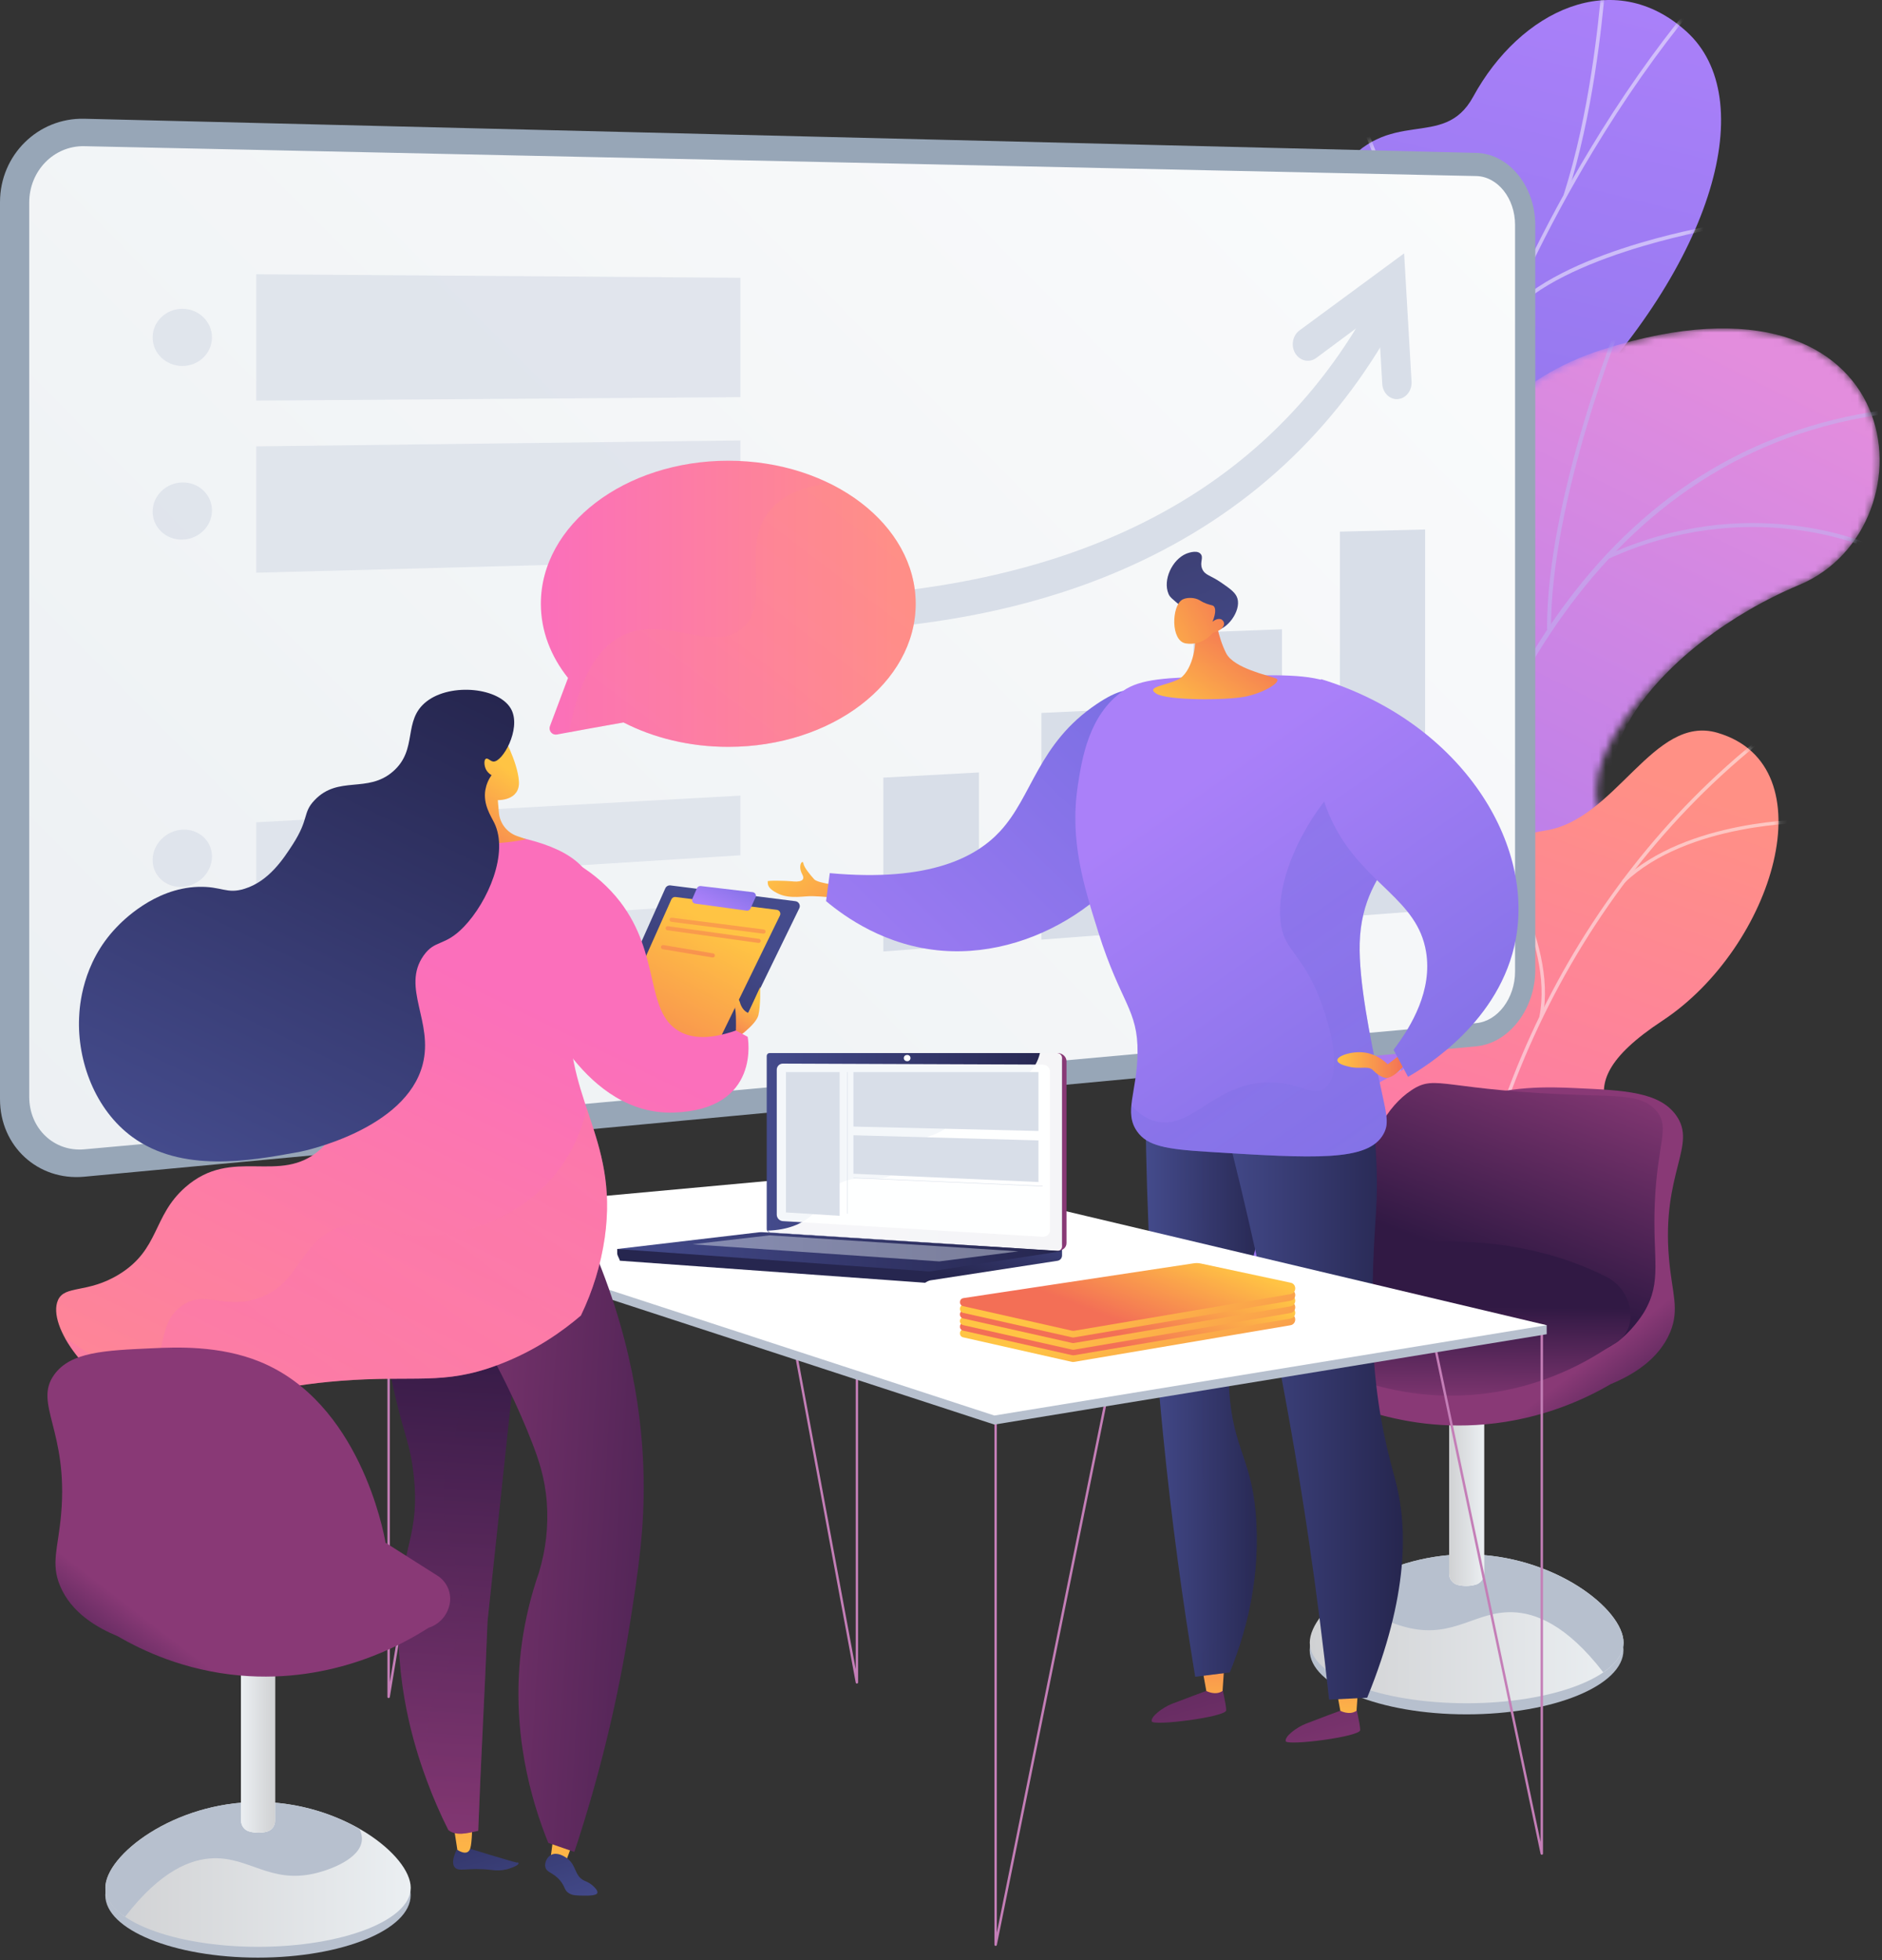 <svg width="269" height="280" viewBox="0 0 269 280" fill="none" xmlns="http://www.w3.org/2000/svg">
<rect x="0" y="0" width="269" height="280" fill="#333333" stroke="none"/>
<path d="M208.354 153.32C213.082 160.009 211.214 167.919 209.032 173.416C208.295 173.564 207.911 173.849 207.194 174.165C200.774 177.051 197.471 176.805 190.728 178.568C189.273 178.942 184.702 178.657 182.844 178.41L179.384 177.888C179.384 177.888 170.32 161.171 178.489 154.571C186.658 147.971 179.914 130.918 177.368 121.402C170.458 95.583 199.152 92.726 192.93 58.839C191.269 49.835 185.105 33.196 191.357 24.616C198.484 14.834 206.27 21.69 210.565 13.819C217.27 1.525 230.649 -4.927 241.069 4.52C251.489 13.967 245.286 37.314 223.463 59.321C209.592 76.886 210.143 81.279 213.397 91.603C215.677 98.834 226.284 116.812 217.683 126.377C209.081 135.943 202.947 145.675 208.354 153.32Z" fill="url(#paint0_linear_2311_739)"/>
<mask id="mask0_2311_739" style="mask-type:luminance" maskUnits="userSpaceOnUse" x="175" y="0" width="71" height="181">
<path d="M205.778 180.213L180.052 178.43C180.052 178.43 170.32 161.171 178.489 154.571C186.658 147.971 179.915 130.918 177.368 121.402C170.458 95.583 199.152 92.726 192.93 58.839C191.269 49.835 185.105 33.196 191.357 24.616C198.484 14.834 206.27 21.69 210.565 13.819C217.27 1.525 230.649 -4.927 241.069 4.52C251.489 13.967 245.286 37.314 223.463 59.321C209.592 76.886 210.143 81.279 213.397 91.603C215.677 98.834 226.284 116.812 217.683 126.377C209.081 135.943 202.947 145.675 208.354 153.32C216.582 164.954 205.778 180.213 205.778 180.213Z" fill="white"/>
</mask>
<g mask="url(#mask0_2311_739)">
<g style="mix-blend-mode:soft-light" opacity="0.5">
<path d="M194.336 178.184L193.825 178.213C193.648 175.159 193.5 172.086 193.402 169.071C192.635 146.719 193.982 125.106 197.393 104.833C200.293 87.653 204.707 71.191 210.526 55.903C215.215 43.608 220.819 32.004 227.208 21.414C231.691 13.967 236.508 7.091 241.531 0.983C242.406 -0.081 243.36 -1.125 244.284 -2.13C245.512 -3.47 246.78 -4.859 247.872 -6.307L248.275 -6.001C247.174 -4.524 245.896 -3.135 244.657 -1.785C243.733 -0.78 242.789 0.254 241.924 1.308C236.921 7.396 232.114 14.252 227.641 21.68C221.271 32.24 215.677 43.815 211.008 56.09C205.198 71.339 200.784 87.771 197.894 104.921C194.483 125.155 193.146 146.739 193.913 169.052C194.011 172.066 194.159 175.14 194.336 178.184Z" fill="#FCFDFE"/>
<path d="M204.697 74.973L204.195 74.845C209.749 53.567 195.014 18.892 194.866 18.547L195.338 18.34C195.486 18.695 210.29 53.528 204.697 74.973Z" fill="#FCFDFE"/>
<path d="M194.375 135.863L193.864 135.794C195.948 120.889 220.17 105.187 220.415 105.029L220.691 105.463C220.445 105.62 196.429 121.195 194.375 135.863Z" fill="#FCFDFE"/>
<path d="M193.923 144.424L193.412 144.443C193.028 134.622 187.287 121.441 177.221 107.315C176.72 106.605 176.72 106.605 176.71 106.507L177.221 106.487H176.966L177.201 106.379C177.221 106.428 177.418 106.704 177.634 107.009C187.759 121.224 193.539 134.504 193.923 144.424Z" fill="#FCFDFE"/>
<path d="M194.09 172.617L193.588 172.489C196.282 162.007 210.86 155.368 211.008 155.299L211.214 155.762C211.067 155.831 196.714 162.372 194.09 172.617Z" fill="#FCFDFE"/>
<path d="M193.588 178.361C190.148 170.342 184.299 163.062 175.707 156.087L176.022 155.684C184.682 162.717 190.58 170.066 194.05 178.154L193.588 178.361Z" fill="#FCFDFE"/>
<path d="M223.984 27.976L223.502 27.818C227.237 16.164 228.476 3.043 228.879 -1.262C228.977 -2.306 229.017 -2.681 229.056 -2.799L229.548 -2.661C229.518 -2.572 229.469 -1.971 229.39 -1.213C228.987 3.112 227.749 16.263 223.984 27.976Z" fill="#FCFDFE"/>
<path d="M215.097 46.032L214.684 45.736C221.251 36.319 243.831 32.398 244.785 32.23L244.873 32.743C244.637 32.782 221.546 36.791 215.097 46.032Z" fill="#FCFDFE"/>
</g>
</g>
<mask id="mask1_2311_739" style="mask-type:luminance" maskUnits="userSpaceOnUse" x="178" y="46" width="91" height="157">
<path d="M185.881 198.831L212.413 202.023C212.413 202.023 219.059 189.148 213.721 178.853C202.829 157.861 222.165 149.891 229.754 145.35C241.206 138.503 248.274 127.529 233.529 120.604C218.783 113.679 237.117 91.947 257.21 83.535C276.881 75.289 273.44 35.925 229.213 49.883C202.799 58.218 203.507 84.953 200.617 98.538C197.727 112.122 176.965 110.783 181.969 128.406C186.245 143.458 196.419 155.28 186.471 164.077C176.523 172.874 174.262 183.808 185.881 198.831Z" fill="white"/>
</mask>
<g mask="url(#mask1_2311_739)">
<path d="M185.881 198.831L212.413 202.023C212.413 202.023 219.059 189.148 213.721 178.853C202.829 157.861 222.165 149.891 229.754 145.35C241.206 138.503 247.095 128.583 235.348 120.289C222.067 110.891 237.117 91.947 257.21 83.535C276.881 75.289 273.44 35.925 229.213 49.883C202.799 58.218 203.507 84.953 200.617 98.538C197.727 112.122 176.965 110.783 181.969 128.406C186.245 143.458 196.419 155.28 186.471 164.077C176.523 172.874 174.262 183.808 185.881 198.831Z" fill="url(#paint1_linear_2311_739)"/>
<g style="mix-blend-mode:soft-light" opacity="0.5">
<path d="M197.068 202.654L197.629 202.615C197.609 202.27 195.613 167.693 204.077 132.82C211.883 100.696 230.403 61.745 274.394 58.612L274.354 58.06C254.772 59.45 238.523 67.931 226.058 83.279C216.09 95.534 208.511 112.162 203.527 132.702C195.043 167.653 197.049 202.309 197.068 202.654Z" fill="#BEB8F2"/>
<path d="M221.123 89.909H221.683C221.624 71.32 231.858 46.151 231.966 45.894L231.445 45.688C231.337 45.944 221.064 71.212 221.123 89.909Z" fill="#BEB8F2"/>
<path d="M229.715 79.91C249.995 70.551 266.923 78.245 267.09 78.324L267.336 77.811C267.159 77.733 250.005 69.93 229.479 79.407L229.715 79.91Z" fill="#BEB8F2"/>
<path d="M199.801 155.92C209.267 130.524 245.964 128.425 246.328 128.435L246.377 127.884C246.023 127.834 208.815 130.11 199.27 155.723L199.801 155.92Z" fill="#BEB8F2"/>
<path d="M200.98 144.819L201.551 144.77C200.076 127.56 183.099 113.808 182.932 113.67L182.578 114.103C182.745 114.241 199.535 127.855 200.98 144.819Z" fill="#BEB8F2"/>
<path d="M197.432 197.167C199.486 187.089 215.146 180.794 215.303 180.735L215.097 180.213C214.438 180.469 198.995 186.685 196.881 197.058L197.432 197.167Z" fill="#BEB8F2"/>
<path d="M196.852 188.991L197.412 188.961C197.019 180.844 185.96 170.52 182.323 167.132C181.812 166.649 181.369 166.235 181.3 166.146L180.838 166.462C180.927 166.59 181.222 166.866 181.939 167.535C185.527 170.885 196.469 181.09 196.852 188.991Z" fill="#BEB8F2"/>
</g>
</g>
<path d="M217.683 192.674L217.457 192.832C212.876 196.073 207.302 198.801 200.48 200.525L196.41 201.244C194.611 198.289 193.421 195.147 197.245 193.029C203.193 189.748 200.922 178.508 198.317 174.913C195.102 170.48 187.818 159.988 196.931 154.757C204.51 150.413 210.3 149.152 208.59 138.523C206.879 127.894 211.195 120.082 220.838 118.643C230.993 117.126 236.311 101.985 245.483 104.675C261.447 109.344 253.524 135.321 237.599 145.813C221.674 156.304 232.998 160.402 235.328 168.903C238.503 180.508 222.126 181.444 218.941 186.96C217.86 188.832 217.565 190.802 217.683 192.674Z" fill="url(#paint2_linear_2311_739)"/>
<mask id="mask2_2311_739" style="mask-type:luminance" maskUnits="userSpaceOnUse" x="192" y="104" width="63" height="100">
<path d="M219.55 199.038L197.707 203.609C195.781 200.772 192.969 195.403 197.245 193.029C203.193 189.748 200.922 178.508 198.317 174.913C195.102 170.48 187.818 159.988 196.931 154.757C204.51 150.413 210.3 149.152 208.59 138.523C206.879 127.894 211.195 120.082 220.838 118.643C230.993 117.126 236.311 101.985 245.483 104.675C261.447 109.344 253.524 135.321 237.599 145.813C221.674 156.304 232.998 160.402 235.328 168.903C238.503 180.508 222.126 181.444 218.941 186.96C216.444 191.295 218.125 196.151 219.55 199.038Z" fill="white"/>
</mask>
<g mask="url(#mask2_2311_739)">
<g style="mix-blend-mode:soft-light" opacity="0.5">
<path d="M208.551 197.747H208.059C207.666 162.313 224.417 126.869 251.794 105.227L252.099 105.611C224.839 127.165 208.147 162.471 208.551 197.747Z" fill="#FCFDFE"/>
<path d="M209.976 178.411L209.504 178.519C206.604 164.895 192.714 156.768 192.576 156.689L192.812 156.266C192.96 156.354 207.037 164.58 209.976 178.411Z" fill="#FCFDFE"/>
<path d="M208.649 191.225L208.187 191.088C212.138 177.542 236.803 170.469 237.058 170.4L237.186 170.873C236.94 170.942 212.532 177.936 208.649 191.225Z" fill="#FCFDFE"/>
<path d="M220.494 145.321L220.023 145.232C222.234 134.249 212.404 120.191 212.296 120.053L212.699 119.768C212.797 119.915 222.746 134.14 220.494 145.321Z" fill="#FCFDFE"/>
<path d="M232.182 126.111L231.848 125.756C241.069 116.959 258.272 117.048 258.439 117.058V117.54C258.262 117.54 241.256 117.442 232.182 126.111Z" fill="#FCFDFE"/>
</g>
</g>
<path d="M12.042 168.087C5.436 168.708 0 163.743 0 157.015V28.872C0 22.144 5.436 16.805 12.042 16.962L211.008 21.839C215.677 21.957 219.442 26.587 219.442 32.172V138.544C219.442 144.129 215.677 149.025 211.008 149.459L12.042 168.087Z" fill="#97A6B7"/>
<path d="M211.008 25.148L12.042 20.883C7.717 20.794 4.178 24.399 4.178 28.931V156.669C4.178 161.201 7.717 164.56 12.042 164.176L211.008 146.148C214.075 145.872 216.552 142.572 216.552 138.789V32.123C216.552 28.34 214.075 25.217 211.008 25.148Z" fill="url(#paint3_linear_2311_739)"/>
<path d="M139.925 134.889L126.261 135.913V111.079L139.925 110.34V134.889Z" fill="#D8DEE8"/>
<path d="M161.994 133.225L148.851 134.22V101.839L161.994 101.229V133.225Z" fill="#D8DEE8"/>
<path d="M183.237 131.628L170.585 132.583V90.362L183.237 89.889V131.628Z" fill="#D8DEE8"/>
<path d="M203.694 130.091L191.515 131.007V75.94L203.694 75.635V130.091Z" fill="#D8DEE8"/>
<path d="M126.261 89.909C125.945 89.92 125.631 89.866 125.337 89.751C124.118 89.249 123.538 87.8 124.059 86.51C124.649 85.042 126.064 84.806 126.831 84.688C127.401 84.589 128.187 84.491 129.17 84.372C161.031 80.521 183.1 66.66 195.84 43.431C196.449 42.328 197.747 41.983 198.74 42.663C199.733 43.343 200.037 44.781 199.438 45.884C190.875 61.567 178.234 73.339 161.581 80.856C147.907 87.032 135.128 88.628 129.583 89.327C128.659 89.436 127.706 89.564 127.263 89.643C126.953 89.805 126.611 89.896 126.261 89.909ZM128.463 88.303C128.463 88.313 128.463 88.313 128.453 88.313C128.443 88.313 128.463 88.313 128.463 88.303Z" fill="#D8DEE8"/>
<path d="M199.664 57.017C198.572 57.026 197.648 56.081 197.57 54.839L196.97 44.575L188.133 51.135C187.14 51.864 185.813 51.569 185.144 50.485C184.476 49.402 184.751 47.924 185.744 47.195L200.696 36.191L201.757 54.505C201.836 55.795 200.961 56.918 199.801 57.007L199.664 57.017Z" fill="#D8DEE8"/>
<path opacity="0.68" d="M30.297 48.2C30.297 50.446 28.41 52.278 26.07 52.278C23.73 52.278 21.814 50.455 21.814 48.2C21.814 45.944 23.721 44.111 26.07 44.111C28.419 44.111 30.297 45.953 30.297 48.2Z" fill="#D8DEE8"/>
<path opacity="0.68" d="M105.833 56.73L36.628 57.223V39.176L105.833 39.678V56.73Z" fill="#D8DEE8"/>
<path opacity="0.68" d="M30.297 72.916C30.297 75.162 28.41 77.024 26.07 77.083C23.73 77.142 21.814 75.34 21.814 73.084C21.814 70.828 23.721 68.956 26.07 68.917C28.419 68.877 30.297 70.67 30.297 72.916Z" fill="#D8DEE8"/>
<path opacity="0.68" d="M105.833 79.968L36.628 81.81V63.763L105.833 62.916V79.968Z" fill="#D8DEE8"/>
<path opacity="0.68" d="M30.297 122.349C30.297 124.595 28.41 126.535 26.07 126.683C23.73 126.831 21.814 125.107 21.814 122.851C21.814 120.595 23.721 118.645 26.07 118.516C28.419 118.388 30.297 120.103 30.297 122.349Z" fill="#D8DEE8"/>
<path opacity="0.68" d="M105.833 122.172L36.628 126.486V117.463L105.833 113.65V122.172Z" fill="#D8DEE8"/>
<path opacity="0.68" d="M30.297 138.602C30.297 140.848 28.41 142.808 26.07 142.985C23.73 143.163 21.814 141.468 21.814 139.203C21.814 136.937 23.721 134.976 26.07 134.819C28.419 134.661 30.297 136.346 30.297 138.602Z" fill="#D8DEE8"/>
<path opacity="0.68" d="M105.833 137.449L36.628 142.65V133.627L105.833 128.928V137.449Z" fill="#D8DEE8"/>
<path d="M209.622 244.886C222.006 244.886 232.045 240.779 232.045 235.714C232.045 230.649 222.006 226.543 209.622 226.543C197.238 226.543 187.199 230.649 187.199 235.714C187.199 240.779 197.238 244.886 209.622 244.886Z" fill="#B7C0CE"/>
<path d="M232.055 234.641C232.055 239.418 222.018 243.3 209.632 243.3C197.246 243.3 187.209 239.418 187.209 234.641C187.209 229.863 197.246 222.031 209.632 222.031C222.018 222.031 232.055 229.853 232.055 234.641Z" fill="url(#paint4_linear_2311_739)"/>
<path d="M232.055 234.641C232.055 229.853 222.018 222.031 209.632 222.031C204.413 222.042 199.284 223.399 194.739 225.972C194.454 226.553 194.326 227.134 194.385 227.676C194.641 230.365 199.015 232.02 201.532 232.572C207.863 233.941 210.949 230.148 216.169 230.296C219.394 230.385 223.866 232.01 229.165 238.886C231.003 237.635 232.055 236.187 232.055 234.641Z" fill="#B7C0CE"/>
<path d="M210.86 226.376C210.037 226.594 209.171 226.6 208.344 226.396C207.996 226.302 207.689 226.096 207.47 225.809C207.251 225.522 207.133 225.171 207.135 224.81V199.473H212.119V224.78C212.116 225.148 211.991 225.505 211.763 225.794C211.535 226.084 211.218 226.288 210.86 226.376Z" fill="white"/>
<path d="M210.86 226.376C210.037 226.594 209.171 226.6 208.344 226.396C207.996 226.302 207.689 226.096 207.47 225.809C207.251 225.522 207.133 225.171 207.135 224.81V199.473H212.119V224.78C212.116 225.148 211.991 225.505 211.763 225.794C211.535 226.084 211.218 226.288 210.86 226.376Z" fill="url(#paint5_linear_2311_739)"/>
<path d="M183.277 188.804L190.895 183.977C191.22 182.174 194.808 163.319 209.386 157.399C215.314 154.985 221.694 155.271 225.193 155.429C232.183 155.744 237.167 155.97 239.565 159.31C242.642 163.595 237.481 167.486 238.553 179.761C238.985 184.765 240.096 186.982 238.72 190.301C237.059 194.271 233.225 196.478 230.236 197.709C226.678 199.788 220.465 202.743 212.266 203.462C198.445 204.684 188.133 198.744 184.584 196.468C183.81 196.222 183.115 195.774 182.57 195.17C182.026 194.566 181.652 193.827 181.488 193.03C181.323 192.227 181.405 191.392 181.725 190.638C182.044 189.883 182.586 189.243 183.277 188.804Z" fill="url(#paint6_linear_2311_739)"/>
<path d="M226.727 156.433C231.897 156.59 235.112 156.531 236.891 158.846C238.67 161.161 236.872 163.338 236.518 171.987C236.203 179.868 237.589 182.981 235.043 187.345C235.043 187.345 233.755 189.571 231.72 191.236C224.515 197.127 205.926 197.058 198.101 184.754C191.858 174.943 194.463 160.481 201.797 155.694C205.385 153.349 206.211 155.832 226.727 156.433Z" fill="url(#paint7_linear_2311_739)"/>
<path d="M182.726 184.469L190.345 179.642C190.345 179.642 210.753 172.924 229.627 182.401C230.662 182.928 231.531 183.733 232.137 184.726C232.743 185.719 233.062 186.862 233.058 188.026C233.057 188.914 232.794 189.783 232.303 190.522C231.811 191.262 231.113 191.839 230.295 192.183C227.002 194.439 220.573 198.162 211.706 199.128C197.619 200.684 187.13 194.212 184.034 192.133C183.259 191.888 182.564 191.44 182.02 190.836C181.476 190.231 181.102 189.493 180.937 188.695C180.771 187.892 180.853 187.057 181.172 186.302C181.492 185.547 182.034 184.908 182.726 184.469Z" fill="url(#paint8_linear_2311_739)"/>
<path d="M174.597 240.707C174.597 240.707 175.246 243.347 175.265 244.303C175.285 245.258 164.786 246.588 164.619 245.889C164.452 245.189 166.211 243.899 167.48 243.396C168.748 242.894 172.473 241.515 172.473 241.515L174.597 240.707Z" fill="url(#paint9_linear_2311_739)"/>
<path d="M171.824 238.245L172.424 241.545C172.424 241.545 173.712 242.255 174.744 241.545L174.99 237.881L171.824 238.245Z" fill="url(#paint10_linear_2311_739)"/>
<path d="M193.746 243.535C193.746 243.535 194.395 246.175 194.415 247.131C194.434 248.086 183.935 249.416 183.768 248.717C183.601 248.017 185.371 246.727 186.639 246.224C187.907 245.722 191.633 244.343 191.633 244.343L193.746 243.535Z" fill="url(#paint11_linear_2311_739)"/>
<path d="M190.974 241.072L191.574 244.372C191.574 244.372 192.871 245.081 193.894 244.372L194.149 240.707L190.974 241.072Z" fill="url(#paint12_linear_2311_739)"/>
<path d="M166.791 151.27C165.769 153.838 164.75 156.412 163.734 158.993C163.881 173.198 164.619 188.595 166.25 204.997C167.46 217.203 169.032 228.728 170.841 239.515L175.776 238.895C177.791 233.949 180.033 226.522 179.58 217.616C179.109 208.327 176.209 207.322 175.678 198.436C174.99 186.921 179.551 183.463 181.016 169.425C181.566 164.047 181.674 157.092 180.219 148.768L166.791 151.27Z" fill="url(#paint13_linear_2311_739)"/>
<path style="mix-blend-mode:multiply" opacity="0.3" d="M180.22 148.768L172.965 150.117C169.19 158.126 168.6 166.194 169.652 169.652C171.146 174.548 174.154 175.917 174.4 180.931C174.646 185.945 171.825 187.413 170.448 193.403C169.495 197.55 170.124 201.234 171.431 208.445C174.066 222.966 177.959 227.162 175.383 232.196C174.656 233.624 173.27 235.368 170.409 236.856C170.547 237.742 170.694 238.639 170.842 239.515L175.776 238.895C177.792 233.949 180.033 226.522 179.581 217.616C179.109 208.327 176.209 207.322 175.678 198.436C174.99 186.921 179.551 183.463 181.016 169.425C181.566 164.047 181.675 157.092 180.22 148.768Z" fill="url(#paint14_linear_2311_739)"/>
<path d="M173.702 155.201C176.985 167.515 180.082 180.725 182.785 194.792C186.059 211.765 188.369 227.832 189.971 242.786L195.417 242.51C201.433 227.773 201.099 218.129 199.576 211.962C198.986 209.588 197.521 204.948 196.715 197.905C196.145 192.999 196.164 189.226 196.194 184.695C196.263 174.755 197.128 172.509 196.676 164.953C196.253 157.851 195.997 154.265 193.805 152.334C188.045 147.241 174.715 154.629 173.702 155.201Z" fill="url(#paint15_linear_2311_739)"/>
<path d="M120.943 126.594C120.943 126.594 116.952 126.249 116.372 125.599C115.792 124.948 114.917 123.914 114.828 123.323C114.74 122.732 113.973 123.609 114.671 124.899C115.369 126.19 113.383 125.914 113.078 125.884C112.361 125.815 109.648 125.736 109.726 125.904C109.805 126.071 109.402 126.82 111.329 127.697C113.019 128.455 115.035 127.963 116.126 128.012L117.227 128.061L120.137 128.288L120.943 126.594Z" fill="url(#paint16_linear_2311_739)"/>
<path d="M118.603 124.722L118.072 128.721C120.717 130.938 126.566 135.174 134.695 135.804C149.038 136.927 163.252 126.298 165.907 114.329C167.214 108.409 166.143 100.094 162.466 98.764C161.453 98.39 159.92 98.439 156.755 100.567C148.33 106.241 147.612 113.699 142.953 118.733C139.601 122.358 133.014 126.042 118.603 124.722Z" fill="url(#paint17_linear_2311_739)"/>
<path d="M162.545 161.634C160.579 158.885 162.535 155.93 162.594 150.413C162.663 144.168 160.195 143.32 157.01 133.233C154.897 126.524 152.872 120.082 154.051 112.25C154.622 108.507 155.585 102.143 160.5 98.705C163.036 96.942 166.683 96.804 173.869 96.607C182.756 96.361 187.209 96.233 190.65 97.71C191.151 97.927 201.63 102.596 203.036 111.462C204.461 120.486 194.69 122.505 194.346 134.721C194.189 140.198 195.909 148.482 197.03 153.851C198.101 159.003 198.661 160.304 197.757 161.959C195.594 165.958 187.937 165.485 172.631 164.53C166.624 164.155 164.01 163.692 162.545 161.634Z" fill="url(#paint18_linear_2311_739)"/>
<path style="mix-blend-mode:multiply" opacity="0.3" d="M183.483 133.628C184.309 135.943 186.757 137.519 188.811 143.134C189.263 144.345 192.429 152.975 189.411 155.398C187.661 156.807 185.813 154.561 181.311 154.61C173.505 154.699 170.33 161.526 165.11 160.156C164.206 159.91 162.997 159.349 161.709 157.92C161.591 159.309 161.729 160.491 162.545 161.634C164.009 163.693 166.624 164.156 172.631 164.53C187.936 165.486 195.594 165.959 197.757 161.959C198.661 160.304 198.101 159.004 197.029 153.852C195.909 148.483 194.188 140.198 194.346 134.721C194.69 122.506 204.461 120.486 203.036 111.463C202.652 109.049 201.591 106.961 200.244 105.178C188.133 111.256 180.878 126.377 183.483 133.628Z" fill="url(#paint19_linear_2311_739)"/>
<path d="M200.726 150.227L198.347 152.029C197.855 151.547 196.734 150.581 195.073 150.355C193.215 150.099 191.151 150.837 191.151 151.428C191.151 152.019 192.468 152.276 192.675 152.335C194.316 152.798 195.466 152.207 196.164 152.798C196.41 153.014 196.725 153.408 197.413 153.753C197.566 153.826 197.723 153.889 197.885 153.94C198.986 154.275 200.667 152.266 200.804 152.088L200.726 150.227Z" fill="url(#paint20_linear_2311_739)"/>
<path d="M190.689 117.894C188.526 113.688 186.747 107.127 188.811 97.01C208.266 102.94 219.295 119.825 216.661 134.119C214.488 145.91 203.675 152.432 201.257 153.821L199.182 149.959C201.837 146.472 204.736 141.408 203.832 135.961C202.584 128.415 195.063 126.405 190.689 117.894Z" fill="url(#paint21_linear_2311_739)"/>
<path d="M173.614 87.623C173.614 87.623 174.027 90.913 175.255 93.307C176.356 95.474 181.34 96.489 182.363 96.903C183.385 97.317 180.672 99.011 177.851 99.533C175.029 100.055 166.841 100.055 165.288 99.09C163.734 98.124 166.389 97.996 168.355 97.08C170.321 96.164 171.186 92.095 170.684 90.312C170.183 88.529 173.614 87.623 173.614 87.623Z" fill="url(#paint22_linear_2311_739)"/>
<path d="M169.023 86.785C167.421 85.446 167.204 85.288 167.008 84.805C166.192 82.835 167.539 79.949 169.534 79.102C169.633 79.062 170.969 78.51 171.549 79.062C172.129 79.614 171.431 80.284 171.825 81.239C172.218 82.195 172.985 82.136 174.548 83.219C175.835 84.106 176.642 84.667 176.877 85.514C177.379 87.268 175.432 90.026 173.525 90.105C172.837 90.135 172.621 89.8 169.023 86.785Z" fill="url(#paint23_linear_2311_739)"/>
<path d="M173.358 90.401C173.358 90.401 171.932 92.302 169.485 91.908C167.302 91.553 167.46 86.579 168.964 85.672C169.465 85.367 170.419 85.308 171.156 85.593C171.598 85.771 171.726 85.968 172.453 86.234C173.181 86.5 173.318 86.421 173.505 86.618C173.692 86.815 173.879 87.406 173.309 88.815C173.771 88.421 174.292 88.312 174.636 88.509C174.747 88.593 174.838 88.701 174.901 88.825C175.147 89.425 174.567 90.095 173.358 90.401Z" fill="url(#paint24_linear_2311_739)"/>
<path d="M122.476 240.491C122.436 240.49 122.397 240.474 122.367 240.447C122.336 240.42 122.316 240.384 122.309 240.344L109.49 171.258C109.487 171.236 109.487 171.214 109.492 171.192C109.497 171.17 109.506 171.149 109.518 171.131C109.531 171.113 109.547 171.097 109.566 171.085C109.585 171.073 109.606 171.065 109.628 171.061C109.65 171.057 109.672 171.058 109.694 171.063C109.716 171.067 109.737 171.077 109.755 171.089C109.773 171.102 109.789 171.118 109.801 171.137C109.813 171.156 109.821 171.177 109.825 171.199L122.309 238.423V166.658C122.309 166.612 122.326 166.569 122.357 166.536C122.389 166.503 122.431 166.483 122.476 166.48C122.499 166.48 122.522 166.485 122.544 166.494C122.565 166.503 122.585 166.516 122.601 166.532C122.618 166.549 122.631 166.568 122.64 166.59C122.649 166.611 122.653 166.635 122.653 166.658V240.314C122.653 240.358 122.638 240.4 122.608 240.433C122.579 240.466 122.539 240.486 122.496 240.491H122.476Z" fill="#C47EB7"/>
<path d="M55.551 242.56H55.532C55.489 242.557 55.449 242.539 55.42 242.508C55.391 242.476 55.374 242.435 55.374 242.393V174.736C55.374 174.689 55.393 174.644 55.426 174.61C55.459 174.577 55.505 174.558 55.551 174.558C55.597 174.561 55.639 174.581 55.67 174.614C55.701 174.647 55.719 174.69 55.719 174.736V240.265L66.62 174.46C66.63 174.414 66.656 174.373 66.695 174.345C66.733 174.318 66.78 174.306 66.827 174.312C66.872 174.322 66.912 174.349 66.938 174.387C66.964 174.426 66.973 174.473 66.965 174.519L55.719 242.412C55.712 242.452 55.692 242.489 55.661 242.516C55.631 242.543 55.592 242.558 55.551 242.56Z" fill="#C47EB7"/>
<path d="M220.377 264.942C220.336 264.943 220.296 264.93 220.264 264.905C220.231 264.88 220.209 264.844 220.2 264.804L204.51 190.321C204.502 190.275 204.511 190.228 204.537 190.189C204.563 190.15 204.603 190.123 204.648 190.114C204.693 190.11 204.738 190.121 204.776 190.146C204.813 190.171 204.841 190.209 204.855 190.252L220.2 263.1V190.212C220.2 190.165 220.218 190.12 220.251 190.087C220.285 190.054 220.33 190.035 220.377 190.035C220.422 190.038 220.464 190.057 220.495 190.09C220.527 190.123 220.544 190.167 220.544 190.212V264.765C220.547 264.808 220.533 264.85 220.505 264.883C220.478 264.916 220.439 264.937 220.396 264.942H220.377Z" fill="#C47EB7"/>
<path d="M142.304 277.965H142.295C142.251 277.96 142.211 277.939 142.182 277.906C142.153 277.873 142.137 277.831 142.137 277.787V202.939C142.137 202.894 142.154 202.85 142.186 202.817C142.217 202.784 142.259 202.764 142.304 202.762C142.328 202.762 142.351 202.766 142.372 202.775C142.394 202.784 142.413 202.797 142.429 202.814C142.446 202.83 142.459 202.85 142.468 202.871C142.477 202.893 142.481 202.916 142.481 202.939V276.063L159.34 192.94C159.352 192.897 159.38 192.859 159.418 192.835C159.457 192.811 159.503 192.803 159.547 192.812C159.57 192.816 159.592 192.824 159.612 192.836C159.632 192.849 159.648 192.865 159.661 192.885C159.674 192.904 159.683 192.926 159.687 192.95C159.691 192.973 159.69 192.996 159.684 193.019L142.481 277.827C142.472 277.867 142.45 277.902 142.417 277.927C142.385 277.952 142.345 277.966 142.304 277.965Z" fill="#C47EB7"/>
<path d="M221.075 189.296V190.587L142.127 203.492L54.834 175.022V173.732C68.508 169.693 221.075 189.296 221.075 189.296Z" fill="#B7C0CE"/>
<path d="M127.333 167.082L221.065 189.296L142.127 202.201L54.834 173.731L127.333 167.082Z" fill="white"/>
<path d="M65.293 264.183C64.546 265.71 64.752 266.37 64.939 266.656C65.49 267.503 66.797 266.705 70.228 267.109C70.937 267.22 71.661 267.197 72.361 267.04C73.177 266.843 74.15 266.409 74.111 266.183C74.072 265.956 73.944 266.074 73.895 266.065C72.941 265.858 66.984 264.025 66.984 264.025L65.293 264.183Z" fill="url(#paint25_linear_2311_739)"/>
<path d="M64.841 260.824L65.372 264.242C65.372 264.242 66.837 265.276 67.22 264.015C67.496 263.109 67.486 260.666 67.486 260.666L64.841 260.824Z" fill="url(#paint26_linear_2311_739)"/>
<path d="M82.133 262.518L80.688 266.449L78.603 266.114L79.085 262.469L82.133 262.518Z" fill="url(#paint27_linear_2311_739)"/>
<path d="M80.049 268.615C79.036 267.413 78.132 267.522 77.945 266.694C77.807 266.044 78.201 265.246 78.8 264.951C79.646 264.517 80.658 265.187 80.894 265.335C82.457 266.349 82.034 267.945 83.509 268.635C83.804 268.783 84.276 268.93 84.767 269.393C84.984 269.59 85.504 270.083 85.377 270.418C85.249 270.753 84.305 270.792 83.421 270.782C82.359 270.763 81.828 270.763 81.317 270.438C80.609 269.994 80.825 269.541 80.049 268.615Z" fill="url(#paint28_linear_2311_739)"/>
<path d="M53.654 179.08C53.977 185.906 54.918 192.688 56.466 199.344C57.862 205.294 58.619 206.308 59.1 210.436C60.142 219.41 57.282 220.76 56.967 230.946C56.623 242.186 59.788 251.042 61.037 254.421C61.919 256.805 62.936 259.137 64.084 261.405C65.136 262.282 66.699 261.898 68.351 261.523C68.734 251.328 69.294 241.733 69.688 231.537C71.326 216.182 72.964 200.821 74.603 185.454L53.654 179.08Z" fill="url(#paint29_linear_2311_739)"/>
<path style="mix-blend-mode:multiply" opacity="0.3" d="M68.351 261.523C68.734 251.328 69.294 241.733 69.688 231.537C71.326 216.182 72.964 200.821 74.603 185.454L53.654 179.08C53.684 179.602 53.713 180.114 53.753 180.627C63.662 188.882 65.706 195.551 65.706 200.132C65.716 205.678 62.747 208.495 63.504 216.524C64.055 222.267 65.805 223.242 65.913 228.434C66.05 235.123 63.268 238.935 61.961 242.836C60.693 246.589 60.329 251.889 63.091 259.356C63.445 260.125 63.789 260.814 64.084 261.405C65.136 262.282 66.699 261.898 68.351 261.523Z" fill="url(#paint30_linear_2311_739)"/>
<path d="M66.1 186.478C71.379 194.989 74.357 201.718 75.979 205.885C76.972 208.416 77.886 211.066 78.152 214.554C78.409 217.953 78.029 221.372 77.031 224.631C75.888 227.912 75.072 231.297 74.593 234.738C72.882 247.111 75.989 257.366 78.368 263.247L82.094 264.538C85.651 253.846 88.318 242.877 90.066 231.744C91.246 224.237 92.14 218.346 91.993 210.899C91.835 203.048 90.459 190.645 83.725 175.928L66.1 186.478Z" fill="url(#paint31_linear_2311_739)"/>
<path d="M67.486 118.408C75.359 119.59 81.356 120.861 84.099 124.919C87.008 129.205 82.605 132.574 81.592 142.129C80.049 156.768 88.532 162.038 86.438 176.785C85.878 180.649 84.728 184.404 83.027 187.917C80.54 190.045 76.579 192.951 71.152 194.98C63.268 197.935 59.316 196.408 48.631 197.246C31.162 198.625 28.656 203.767 20.693 200.812C12.73 197.856 6.675 189.404 8.287 185.72C9.26 183.523 12.485 184.814 17.017 182.036C22.856 178.45 21.765 173.751 26.473 169.604C33.246 163.644 40 169.367 45.78 164.186C51.56 159.004 52.081 146.503 49.388 139.154C47.628 134.357 47.491 129.096 46.154 124.161C45.991 123.566 46.001 122.937 46.183 122.348C47.107 119.472 52.298 118.812 56.23 118.349C62.216 117.649 66.847 118.309 67.486 118.408Z" fill="url(#paint32_linear_2311_739)"/>
<path style="mix-blend-mode:multiply" opacity="0.3" d="M21.489 195.256C23.878 193.581 22.462 189.03 26.001 186.518C29.275 184.193 31.939 187.089 36.815 185.474C43.067 183.405 42.605 177.347 48.592 175.278C52.897 173.79 54.264 176.539 60.526 176.519C66.787 176.499 74.897 173.751 79.94 167.003C81.85 164.421 83.184 161.458 83.853 158.314C85.642 163.683 87.559 168.865 86.438 176.785C85.878 180.649 84.728 184.404 83.027 187.917C80.54 190.045 76.578 192.951 71.152 194.98C63.268 197.935 59.316 196.408 48.631 197.246C31.162 198.625 28.656 203.767 20.693 200.812C15.542 198.901 11.266 194.773 9.25 191.089C16.279 195.975 19.759 196.468 21.489 195.256Z" fill="url(#paint33_linear_2311_739)"/>
<path d="M71.722 104.715C71.722 104.715 73.973 108.734 74.17 111.581C74.367 114.428 71.152 114.29 71.152 114.29L71.309 116.093C71.378 116.843 71.661 117.557 72.125 118.149C72.589 118.741 73.214 119.187 73.924 119.432L75.202 119.876C75.202 119.876 66.964 121.826 62.383 118.723L63.681 118.565C64.574 118.461 65.403 118.05 66.027 117.401C66.65 116.752 67.031 115.907 67.102 115.009L67.161 114.241C67.161 114.241 65.539 105.385 71.722 104.715Z" fill="url(#paint34_linear_2311_739)"/>
<path d="M84.876 149.754L95.099 126.88C95.162 126.744 95.267 126.632 95.397 126.56C95.528 126.487 95.678 126.458 95.826 126.476L113.708 128.732C113.818 128.747 113.922 128.789 114.013 128.852C114.104 128.916 114.179 129 114.231 129.097C114.284 129.195 114.313 129.304 114.316 129.415C114.319 129.526 114.296 129.636 114.248 129.737L102.197 154.453C102.124 154.597 102.004 154.712 101.858 154.78C101.712 154.848 101.547 154.865 101.39 154.827L85.475 150.877L84.876 149.754Z" fill="url(#paint35_linear_2311_739)"/>
<path d="M87.687 146.985L95.964 128.465C96.015 128.355 96.099 128.263 96.205 128.202C96.311 128.142 96.433 128.117 96.554 128.13L111.034 129.963C111.124 129.974 111.21 130.006 111.285 130.058C111.36 130.109 111.422 130.177 111.465 130.257C111.509 130.337 111.532 130.427 111.534 130.517C111.536 130.608 111.516 130.699 111.476 130.78L101.715 150.788C101.655 150.903 101.559 150.995 101.442 151.051C101.325 151.106 101.193 151.121 101.066 151.093L88.178 147.892L87.687 146.985Z" fill="url(#paint36_linear_2311_739)"/>
<path d="M98.972 128.358L99.621 126.87C99.667 126.771 99.743 126.688 99.838 126.633C99.933 126.578 100.043 126.555 100.152 126.565L107.593 127.442C107.673 127.453 107.749 127.483 107.816 127.528C107.882 127.574 107.937 127.635 107.976 127.705C108.015 127.776 108.037 127.855 108.041 127.936C108.044 128.016 108.029 128.097 107.996 128.171L107.269 129.786C107.222 129.887 107.144 129.969 107.047 130.022C106.95 130.076 106.838 130.096 106.728 130.082L99.365 129.077C99.287 129.066 99.212 129.036 99.147 128.991C99.081 128.946 99.027 128.886 98.989 128.816C98.951 128.746 98.93 128.668 98.927 128.589C98.924 128.509 98.939 128.43 98.972 128.358Z" fill="url(#paint37_linear_2311_739)"/>
<path d="M109.117 133.362H109.078L95.964 131.678C95.925 131.672 95.888 131.66 95.854 131.64C95.821 131.62 95.791 131.594 95.767 131.563C95.743 131.532 95.726 131.497 95.716 131.459C95.706 131.421 95.704 131.382 95.709 131.343C95.714 131.304 95.727 131.267 95.746 131.233C95.766 131.199 95.792 131.169 95.823 131.145C95.854 131.122 95.889 131.104 95.927 131.094C95.965 131.084 96.004 131.081 96.043 131.087L109.157 132.771C109.235 132.776 109.308 132.813 109.359 132.872C109.411 132.931 109.437 133.008 109.432 133.086C109.427 133.165 109.391 133.238 109.332 133.29C109.273 133.341 109.195 133.367 109.117 133.362Z" fill="url(#paint38_linear_2311_739)"/>
<path d="M108.439 134.691H108.409L95.355 132.878C95.284 132.86 95.223 132.816 95.182 132.755C95.142 132.694 95.126 132.62 95.137 132.548C95.148 132.476 95.186 132.41 95.242 132.364C95.299 132.317 95.37 132.294 95.443 132.297L108.488 134.11C108.527 134.115 108.564 134.127 108.598 134.147C108.632 134.166 108.662 134.192 108.686 134.224C108.71 134.255 108.727 134.29 108.737 134.328C108.747 134.366 108.749 134.406 108.743 134.445C108.728 134.514 108.689 134.576 108.634 134.621C108.579 134.666 108.51 134.691 108.439 134.691Z" fill="url(#paint39_linear_2311_739)"/>
<path d="M101.882 136.77H101.833L94.716 135.588C94.639 135.571 94.572 135.527 94.526 135.463C94.481 135.399 94.461 135.321 94.47 135.243C94.476 135.204 94.49 135.167 94.51 135.133C94.531 135.099 94.558 135.07 94.59 135.047C94.622 135.024 94.659 135.008 94.697 134.999C94.735 134.991 94.775 134.99 94.814 134.997L101.931 136.189C102.008 136.201 102.077 136.243 102.123 136.306C102.169 136.368 102.188 136.447 102.177 136.524C102.165 136.593 102.129 136.656 102.075 136.702C102.021 136.747 101.952 136.771 101.882 136.77Z" fill="url(#paint40_linear_2311_739)"/>
<path d="M105.146 148.404C105.146 148.404 108.055 146.414 108.399 145.015C108.743 143.617 108.655 140.986 108.655 140.986L106.954 144.69C106.954 144.69 106.129 144.454 105.775 143.232C105.421 142.011 104.831 143.134 105.067 144.06C105.303 144.986 105.146 148.404 105.146 148.404Z" fill="url(#paint41_linear_2311_739)"/>
<path d="M82.713 123.539C84.985 124.914 86.987 126.694 88.621 128.79C94.45 136.355 92.179 144.423 97.006 147.27C98.382 148.088 100.81 148.748 105.185 147.201L106.866 148.098C106.866 148.098 108.911 158.53 96.259 158.924C83.607 159.318 77.306 143.556 77.306 143.556L82.713 123.539Z" fill="url(#paint42_linear_2311_739)"/>
<path d="M70.523 108.783C70.09 108.763 69.727 108.221 69.442 108.389C69.156 108.556 69.186 109.354 69.461 109.906C69.64 110.251 69.917 110.536 70.257 110.723C69.811 111.355 69.508 112.079 69.373 112.841C69.029 114.91 70.159 116.545 70.631 117.511C72.774 121.835 69.737 128.81 66.316 132.376C63.533 135.272 62.187 134.159 60.535 136.513C57.331 141.084 62 145.941 60.417 152.048C58.019 161.328 43.539 164.392 42.939 164.51L42.3 164.628C35.802 165.81 25.952 167.593 18.874 162.382C13.576 158.481 11.04 151.546 11.305 145.379C11.374 143.764 11.728 137.607 16.623 132.494C17.4 131.676 21.991 126.879 28.331 126.682C31.693 126.583 32.391 127.756 34.947 126.958C38.447 125.884 40.54 122.633 41.848 120.614C44.237 116.9 43.214 116.141 44.954 114.309C48.365 110.713 52.514 113.383 56.171 110.201C59.828 107.019 57.478 102.941 60.958 100.212C64.438 97.484 71.565 98.203 73.128 101.434C74.465 104.202 71.83 108.871 70.523 108.783Z" fill="url(#paint43_linear_2311_739)"/>
<path d="M36.874 279.637C48.926 279.637 58.697 275.641 58.697 270.712C58.697 265.783 48.926 261.787 36.874 261.787C24.821 261.787 15.05 265.783 15.05 270.712C15.05 275.641 24.821 279.637 36.874 279.637Z" fill="#B7C0CE"/>
<path d="M15.06 269.669C15.06 274.319 24.831 278.091 36.883 278.091C48.935 278.091 58.707 274.319 58.707 269.669C58.707 265.019 48.935 257.404 36.883 257.404C24.831 257.404 15.06 265.019 15.06 269.669Z" fill="url(#paint44_linear_2311_739)"/>
<path d="M15.06 269.669C15.06 265.019 24.831 257.404 36.883 257.404C41.962 257.414 46.952 258.734 51.373 261.236C51.648 261.798 51.776 262.359 51.717 262.901C51.472 265.512 47.205 267.127 44.767 267.659C38.604 268.989 35.596 265.305 30.523 265.443C27.378 265.531 23.032 267.108 17.872 273.806C16.082 272.585 15.06 271.176 15.06 269.669Z" fill="#B7C0CE"/>
<path d="M35.684 261.631C36.49 261.841 37.335 261.845 38.142 261.641C38.479 261.55 38.776 261.35 38.987 261.072C39.199 260.794 39.313 260.454 39.312 260.104V235.447H34.456V260.075C34.457 260.435 34.578 260.784 34.801 261.066C35.024 261.348 35.335 261.547 35.684 261.631Z" fill="white"/>
<path d="M35.684 261.631C36.49 261.841 37.335 261.845 38.142 261.641C38.479 261.55 38.776 261.35 38.987 261.072C39.199 260.794 39.313 260.454 39.312 260.104V235.447H34.456V260.075C34.457 260.435 34.578 260.784 34.801 261.066C35.024 261.348 35.335 261.547 35.684 261.631Z" fill="url(#paint45_linear_2311_739)"/>
<path d="M62.521 225.073L55.109 220.374C54.804 218.621 51.305 200.268 37.12 194.505C31.349 192.161 25.146 192.437 21.735 192.594C14.932 192.9 10.086 193.116 7.747 196.367C4.748 200.534 9.781 204.327 8.739 216.266C8.317 221.133 7.235 223.3 8.582 226.521C10.184 230.393 13.92 232.53 16.83 233.732C20.3 235.752 26.336 238.638 34.318 239.337C47.766 240.52 57.803 234.737 61.253 232.521C62.006 232.283 62.681 231.848 63.21 231.261C63.739 230.673 64.102 229.956 64.261 229.181C64.424 228.4 64.344 227.588 64.033 226.854C63.722 226.12 63.194 225.498 62.521 225.073Z" fill="url(#paint46_linear_2311_739)"/>
<path d="M88.218 178.41L151.8 177.928V179.336C151.8 179.52 151.735 179.697 151.616 179.836C151.497 179.975 151.332 180.067 151.152 180.095L133.172 182.863C132.956 182.893 132.739 182.903 132.228 183.237L88.601 180.085C88.513 179.711 88.218 179.386 88.218 178.992V178.41Z" fill="url(#paint47_linear_2311_739)"/>
<path d="M111.29 176.086L151.152 178.657C151.859 178.696 152.439 178.214 152.439 177.563V151.596C152.439 150.956 151.859 150.424 151.152 150.424H111.29C111.008 150.424 110.738 150.536 110.539 150.735C110.34 150.935 110.228 151.206 110.228 151.488V174.963C110.232 175.249 110.344 175.524 110.54 175.732C110.737 175.94 111.004 176.066 111.29 176.086Z" fill="url(#paint48_linear_2311_739)"/>
<path d="M150.513 150.424H110.002C109.892 150.424 109.787 150.467 109.71 150.545C109.632 150.623 109.589 150.728 109.589 150.838V175.564C109.591 175.686 109.638 175.803 109.722 175.893C109.806 175.982 109.919 176.037 110.041 176.046L150.513 178.657C151.22 178.696 151.8 178.214 151.8 177.563V151.596C151.8 150.956 151.22 150.424 150.513 150.424Z" fill="url(#paint49_linear_2311_739)"/>
<path d="M111.899 174.431L149.018 176.668C149.598 176.697 150.07 176.293 150.07 175.771V153.035C150.07 152.503 149.598 152.079 149.018 152.07L111.899 151.932C111.784 151.93 111.671 151.952 111.565 151.995C111.459 152.038 111.362 152.101 111.281 152.182C111.199 152.263 111.135 152.359 111.091 152.465C111.047 152.57 111.024 152.684 111.024 152.799V173.505C111.026 173.742 111.117 173.969 111.28 174.141C111.442 174.313 111.663 174.417 111.899 174.431Z" fill="#F4F7FA"/>
<g style="mix-blend-mode:soft-light" opacity="0.95">
<path d="M120.098 168.983C123.184 167.476 125.612 169.377 127.952 167.496C129.377 166.353 128.679 165.506 130.429 163.792C132.366 161.9 133.624 162.541 135.57 160.836C138.028 158.689 136.799 157.014 138.923 155.468C141.488 153.586 144.26 155.33 146.708 153.527C147.77 152.749 148.35 151.626 148.645 150.424H151.043C151.466 150.424 151.8 150.729 151.8 151.113V178.046C151.8 178.43 151.466 178.716 151.043 178.686L110.218 176.056C110.122 176.051 110.027 176.025 109.942 175.979C109.857 175.933 109.784 175.868 109.727 175.79C112.715 175.692 114.553 174.776 115.723 173.84C118.023 171.998 117.62 170.185 120.098 168.983Z" fill="white"/>
</g>
<path d="M129.181 151.134C129.181 151.193 129.192 151.251 129.215 151.306C129.238 151.36 129.272 151.409 129.314 151.451C129.356 151.492 129.406 151.524 129.461 151.546C129.515 151.568 129.574 151.578 129.633 151.577C129.696 151.586 129.76 151.582 129.821 151.565C129.882 151.547 129.939 151.516 129.987 151.475C130.035 151.433 130.074 151.381 130.101 151.323C130.127 151.265 130.141 151.202 130.141 151.139C130.141 151.075 130.127 151.012 130.101 150.954C130.074 150.896 130.035 150.844 129.987 150.803C129.939 150.761 129.882 150.73 129.821 150.713C129.76 150.695 129.696 150.691 129.633 150.7C129.575 150.699 129.517 150.709 129.463 150.73C129.409 150.751 129.359 150.783 129.317 150.823C129.275 150.863 129.241 150.911 129.218 150.965C129.195 151.018 129.182 151.075 129.181 151.134Z" fill="white"/>
<path d="M121.1 173.377H121.169V153.143H121.1V173.377Z" fill="#D8DEE8"/>
<path d="M121.985 168.284L149.028 169.466V169.397L121.985 168.225V168.284Z" fill="#D8DEE8"/>
<path d="M120.009 173.672L112.341 173.189V153.143H120.009V173.672Z" fill="#D8DEE8"/>
<path d="M148.428 161.555L121.985 160.925V153.143H148.428V161.555Z" fill="#D8DEE8"/>
<path d="M148.428 168.845L121.985 167.663V162.166L148.428 162.905V168.845Z" fill="#D8DEE8"/>
<path d="M109.068 176.018L151.8 178.717L133.172 181.584C132.957 181.615 132.739 181.621 132.523 181.603L88.218 178.412L108.39 176.037C108.614 176.006 108.842 176 109.068 176.018Z" fill="url(#paint50_linear_2311_739)"/>
<path opacity="0.47" d="M145.568 178.746L109.982 176.461L98.972 177.742L134.243 180.185L145.568 178.746Z" fill="#D8DEE8"/>
<path d="M137.713 189.868L170.596 184.913C170.951 184.854 171.315 184.864 171.667 184.943L184.476 187.681C185.371 187.868 185.341 189.159 184.437 189.307L153.53 194.538C153.426 194.557 153.32 194.557 153.216 194.538L137.664 191.031C137.035 190.893 137.064 189.967 137.713 189.868Z" fill="url(#paint51_linear_2311_739)"/>
<path d="M137.713 188.921L170.596 183.956C170.952 183.902 171.315 183.912 171.667 183.986L184.476 186.725C185.371 186.922 185.341 188.202 184.437 188.36L153.53 193.591C153.426 193.607 153.319 193.604 153.216 193.581L137.664 190.074C137.035 189.936 137.064 189.02 137.713 188.921Z" fill="url(#paint52_linear_2311_739)"/>
<path d="M137.713 188.125L170.596 183.16C170.952 183.11 171.314 183.12 171.667 183.189L184.476 185.928C185.371 186.125 185.341 187.406 184.437 187.563L153.53 192.794C153.426 192.81 153.319 192.807 153.216 192.784L137.664 189.287C137.529 189.257 137.409 189.18 137.325 189.07C137.241 188.96 137.198 188.824 137.204 188.685C137.21 188.547 137.264 188.415 137.357 188.312C137.45 188.21 137.576 188.144 137.713 188.125Z" fill="url(#paint53_linear_2311_739)"/>
<path d="M137.713 187.169L170.596 182.204C170.952 182.153 171.315 182.166 171.667 182.244L184.476 184.982C185.371 185.17 185.341 186.46 184.437 186.608L153.53 191.839C153.426 191.86 153.318 191.856 153.216 191.829L137.664 188.332C137.529 188.301 137.409 188.225 137.325 188.115C137.241 188.005 137.198 187.868 137.204 187.73C137.21 187.591 137.264 187.459 137.357 187.357C137.45 187.254 137.576 187.188 137.713 187.169Z" fill="url(#paint54_linear_2311_739)"/>
<path d="M137.713 186.37L170.596 181.406C170.952 181.354 171.315 181.368 171.667 181.445L184.476 184.184C185.371 184.371 185.341 185.661 184.437 185.809L153.53 191.04C153.426 191.061 153.318 191.058 153.216 191.03L137.664 187.533C137.035 187.395 137.064 186.469 137.713 186.37Z" fill="url(#paint55_linear_2311_739)"/>
<path d="M137.713 185.425L170.596 180.46C170.951 180.401 171.315 180.411 171.667 180.49L184.476 183.228C185.371 183.415 185.341 184.706 184.437 184.863L153.53 190.094C153.425 190.106 153.32 190.102 153.216 190.084L137.664 186.577C137.035 186.44 137.064 185.523 137.713 185.425Z" fill="url(#paint56_linear_2311_739)"/>
<path d="M81.189 96.843C78.731 93.76 77.306 90.125 77.306 86.243C77.306 74.964 89.299 65.812 104.093 65.812C118.888 65.812 130.881 74.964 130.881 86.243C130.881 97.523 118.888 106.684 104.093 106.684C98.549 106.684 93.398 105.394 89.122 103.197C86.3 103.68 81.916 104.488 79.606 104.921C79.451 104.95 79.29 104.937 79.141 104.884C78.992 104.831 78.86 104.739 78.758 104.618C78.656 104.496 78.588 104.35 78.561 104.194C78.534 104.038 78.549 103.878 78.603 103.729L81.189 96.843Z" fill="url(#paint57_linear_2311_739)"/>
<g style="mix-blend-mode:multiply" opacity="0.3">
<path d="M89.436 90.567C95.443 88.046 102.049 93.385 106.177 89.651C110.306 85.918 105.843 78.48 109.824 73.19C111.731 70.659 114.926 69.466 118.573 69.053C125.976 72.688 130.881 79.032 130.881 86.243C130.881 97.532 118.888 106.684 104.093 106.684C98.549 106.684 93.398 105.393 89.122 103.196C86.9 103.581 83.695 104.162 81.307 104.605C83.076 95.454 86.31 91.887 89.436 90.567Z" fill="url(#paint58_linear_2311_739)"/>
</g>
<defs>
<linearGradient id="paint0_linear_2311_739" x1="226.765" y1="-2.281" x2="174.299" y2="208.891" gradientUnits="userSpaceOnUse">
<stop stop-color="#AA80F9"/>
<stop offset="1" stop-color="#6165D7"/>
</linearGradient>
<linearGradient id="paint1_linear_2311_739" x1="251.1" y1="51.304" x2="180.57" y2="193.809" gradientUnits="userSpaceOnUse">
<stop stop-color="#E38DDD"/>
<stop offset="1" stop-color="#9571F6"/>
</linearGradient>
<linearGradient id="paint2_linear_2311_739" x1="232.342" y1="109.268" x2="199.345" y2="201.024" gradientUnits="userSpaceOnUse">
<stop stop-color="#FF9085"/>
<stop offset="1" stop-color="#FB6FBB"/>
</linearGradient>
<linearGradient id="paint3_linear_2311_739" x1="1.304" y1="192.537" x2="253.966" y2="-58.153" gradientUnits="userSpaceOnUse">
<stop stop-color="#EBEFF2"/>
<stop offset="1" stop-color="white"/>
</linearGradient>
<linearGradient id="paint4_linear_2311_739" x1="187.205" y1="232.664" x2="232.056" y2="232.664" gradientUnits="userSpaceOnUse">
<stop stop-color="#D0D1D3"/>
<stop offset="1" stop-color="#EBEFF2"/>
</linearGradient>
<linearGradient id="paint5_linear_2311_739" x1="207.137" y1="213.006" x2="212.124" y2="213.006" gradientUnits="userSpaceOnUse">
<stop stop-color="#D0D1D3"/>
<stop offset="1" stop-color="#EBEFF2"/>
</linearGradient>
<linearGradient id="paint6_linear_2311_739" x1="234.385" y1="207.692" x2="225.218" y2="195.772" gradientUnits="userSpaceOnUse">
<stop stop-color="#311944"/>
<stop offset="1" stop-color="#893976"/>
</linearGradient>
<linearGradient id="paint7_linear_2311_739" x1="213.542" y1="181.024" x2="225.333" y2="149.835" gradientUnits="userSpaceOnUse">
<stop stop-color="#311944"/>
<stop offset="1" stop-color="#893976"/>
</linearGradient>
<linearGradient id="paint8_linear_2311_739" x1="206.972" y1="186.591" x2="206.792" y2="201.862" gradientUnits="userSpaceOnUse">
<stop stop-color="#311944"/>
<stop offset="1" stop-color="#893976"/>
</linearGradient>
<linearGradient id="paint9_linear_2311_739" x1="161.165" y1="212.769" x2="174.846" y2="262.037" gradientUnits="userSpaceOnUse">
<stop stop-color="#311944"/>
<stop offset="1" stop-color="#893976"/>
</linearGradient>
<linearGradient id="paint10_linear_2311_739" x1="173.293" y1="247.614" x2="173.491" y2="230.988" gradientUnits="userSpaceOnUse">
<stop stop-color="#FFC444"/>
<stop offset="1" stop-color="#F36F56"/>
</linearGradient>
<linearGradient id="paint11_linear_2311_739" x1="178.226" y1="208.032" x2="191.908" y2="257.3" gradientUnits="userSpaceOnUse">
<stop stop-color="#311944"/>
<stop offset="1" stop-color="#893976"/>
</linearGradient>
<linearGradient id="paint12_linear_2311_739" x1="192.478" y1="247.841" x2="192.677" y2="231.216" gradientUnits="userSpaceOnUse">
<stop stop-color="#FFC444"/>
<stop offset="1" stop-color="#F36F56"/>
</linearGradient>
<linearGradient id="paint13_linear_2311_739" x1="163.73" y1="194.143" x2="181.394" y2="194.143" gradientUnits="userSpaceOnUse">
<stop stop-color="#444B8C"/>
<stop offset="1" stop-color="#26264F"/>
</linearGradient>
<linearGradient id="paint14_linear_2311_739" x1="163.73" y1="194.143" x2="181.394" y2="194.143" gradientUnits="userSpaceOnUse">
<stop stop-color="#444B8C"/>
<stop offset="1" stop-color="#26264F"/>
</linearGradient>
<linearGradient id="paint15_linear_2311_739" x1="173.703" y1="196.673" x2="200.517" y2="196.673" gradientUnits="userSpaceOnUse">
<stop stop-color="#444B8C"/>
<stop offset="1" stop-color="#26264F"/>
</linearGradient>
<linearGradient id="paint16_linear_2311_739" x1="111.125" y1="122.265" x2="127.751" y2="139.153" gradientUnits="userSpaceOnUse">
<stop stop-color="#FFC444"/>
<stop offset="1" stop-color="#F36F56"/>
</linearGradient>
<linearGradient id="paint17_linear_2311_739" x1="190.587" y1="72.467" x2="111.017" y2="153.648" gradientUnits="userSpaceOnUse">
<stop stop-color="#6165D7"/>
<stop offset="1" stop-color="#AA80F9"/>
</linearGradient>
<linearGradient id="paint18_linear_2311_739" x1="227.602" y1="199.857" x2="167.587" y2="113.877" gradientUnits="userSpaceOnUse">
<stop stop-color="#6165D7"/>
<stop offset="1" stop-color="#AA80F9"/>
</linearGradient>
<linearGradient id="paint19_linear_2311_739" x1="227.596" y1="199.861" x2="167.58" y2="113.881" gradientUnits="userSpaceOnUse">
<stop stop-color="#AA80F9"/>
<stop offset="1" stop-color="#6165D7"/>
</linearGradient>
<linearGradient id="paint20_linear_2311_739" x1="191.153" y1="152.103" x2="200.806" y2="152.103" gradientUnits="userSpaceOnUse">
<stop stop-color="#FFC444"/>
<stop offset="1" stop-color="#F36F56"/>
</linearGradient>
<linearGradient id="paint21_linear_2311_739" x1="244.385" y1="188.141" x2="184.369" y2="102.161" gradientUnits="userSpaceOnUse">
<stop stop-color="#6165D7"/>
<stop offset="1" stop-color="#AA80F9"/>
</linearGradient>
<linearGradient id="paint22_linear_2311_739" x1="169.459" y1="104.011" x2="179.104" y2="89.849" gradientUnits="userSpaceOnUse">
<stop stop-color="#FFC444"/>
<stop offset="1" stop-color="#F36F56"/>
</linearGradient>
<linearGradient id="paint23_linear_2311_739" x1="177.169" y1="98.455" x2="169.988" y2="80.252" gradientUnits="userSpaceOnUse">
<stop stop-color="#444B8C"/>
<stop offset="1" stop-color="#3E4177"/>
</linearGradient>
<linearGradient id="paint24_linear_2311_739" x1="162.228" y1="93.112" x2="177.601" y2="84.753" gradientUnits="userSpaceOnUse">
<stop stop-color="#FFC444"/>
<stop offset="1" stop-color="#F36F56"/>
</linearGradient>
<linearGradient id="paint25_linear_2311_739" x1="72.203" y1="276.001" x2="65.205" y2="251.762" gradientUnits="userSpaceOnUse">
<stop stop-color="#444B8C"/>
<stop offset="1" stop-color="#26264F"/>
</linearGradient>
<linearGradient id="paint26_linear_2311_739" x1="65.97" y1="271.211" x2="66.513" y2="232.421" gradientUnits="userSpaceOnUse">
<stop stop-color="#FFC444"/>
<stop offset="1" stop-color="#F36F56"/>
</linearGradient>
<linearGradient id="paint27_linear_2311_739" x1="80.212" y1="271.411" x2="80.755" y2="232.621" gradientUnits="userSpaceOnUse">
<stop stop-color="#FFC444"/>
<stop offset="1" stop-color="#F36F56"/>
</linearGradient>
<linearGradient id="paint28_linear_2311_739" x1="82.893" y1="272.914" x2="75.895" y2="248.675" gradientUnits="userSpaceOnUse">
<stop stop-color="#444B8C"/>
<stop offset="1" stop-color="#26264F"/>
</linearGradient>
<linearGradient id="paint29_linear_2311_739" x1="63.791" y1="187.463" x2="59.101" y2="267.565" gradientUnits="userSpaceOnUse">
<stop stop-color="#311944"/>
<stop offset="1" stop-color="#893976"/>
</linearGradient>
<linearGradient id="paint30_linear_2311_739" x1="63.791" y1="187.463" x2="59.101" y2="267.565" gradientUnits="userSpaceOnUse">
<stop stop-color="#311944"/>
<stop offset="1" stop-color="#893976"/>
</linearGradient>
<linearGradient id="paint31_linear_2311_739" x1="117.507" y1="222.32" x2="52.377" y2="218.456" gradientUnits="userSpaceOnUse">
<stop stop-color="#311944"/>
<stop offset="1" stop-color="#893976"/>
</linearGradient>
<linearGradient id="paint32_linear_2311_739" x1="20.812" y1="238.081" x2="68.566" y2="139.852" gradientUnits="userSpaceOnUse">
<stop stop-color="#FF9085"/>
<stop offset="1" stop-color="#FB6FBB"/>
</linearGradient>
<linearGradient id="paint33_linear_2311_739" x1="91.656" y1="127.467" x2="42.038" y2="193.399" gradientUnits="userSpaceOnUse">
<stop stop-color="#FF9085"/>
<stop offset="1" stop-color="#FB6FBB"/>
</linearGradient>
<linearGradient id="paint34_linear_2311_739" x1="73.527" y1="110.421" x2="64.977" y2="123.803" gradientUnits="userSpaceOnUse">
<stop stop-color="#FFC444"/>
<stop offset="1" stop-color="#F36F56"/>
</linearGradient>
<linearGradient id="paint35_linear_2311_739" x1="104.284" y1="131.78" x2="87.05" y2="158.752" gradientUnits="userSpaceOnUse">
<stop stop-color="#444B8C"/>
<stop offset="1" stop-color="#26264F"/>
</linearGradient>
<linearGradient id="paint36_linear_2311_739" x1="102.653" y1="132.449" x2="88.088" y2="159.738" gradientUnits="userSpaceOnUse">
<stop stop-color="#FFC444"/>
<stop offset="1" stop-color="#F36F56"/>
</linearGradient>
<linearGradient id="paint37_linear_2311_739" x1="102.592" y1="130.009" x2="106.721" y2="121.76" gradientUnits="userSpaceOnUse">
<stop stop-color="#AA80F9"/>
<stop offset="1" stop-color="#6165D7"/>
</linearGradient>
<linearGradient id="paint38_linear_2311_739" x1="104.213" y1="116.65" x2="100.519" y2="151.355" gradientUnits="userSpaceOnUse">
<stop stop-color="#FFC444"/>
<stop offset="1" stop-color="#F36F56"/>
</linearGradient>
<linearGradient id="paint39_linear_2311_739" x1="103.712" y1="116.596" x2="100.018" y2="151.301" gradientUnits="userSpaceOnUse">
<stop stop-color="#FFC444"/>
<stop offset="1" stop-color="#F36F56"/>
</linearGradient>
<linearGradient id="paint40_linear_2311_739" x1="100.405" y1="116.244" x2="96.712" y2="150.95" gradientUnits="userSpaceOnUse">
<stop stop-color="#FFC444"/>
<stop offset="1" stop-color="#F36F56"/>
</linearGradient>
<linearGradient id="paint41_linear_2311_739" x1="107.689" y1="142.595" x2="103.554" y2="149.066" gradientUnits="userSpaceOnUse">
<stop stop-color="#FFC444"/>
<stop offset="1" stop-color="#F36F56"/>
</linearGradient>
<linearGradient id="paint42_linear_2311_739" x1="41.417" y1="248.101" x2="89.172" y2="149.87" gradientUnits="userSpaceOnUse">
<stop stop-color="#FF9085"/>
<stop offset="1" stop-color="#FB6FBB"/>
</linearGradient>
<linearGradient id="paint43_linear_2311_739" x1="26.439" y1="166.378" x2="61.266" y2="94.74" gradientUnits="userSpaceOnUse">
<stop stop-color="#444B8C"/>
<stop offset="1" stop-color="#26264F"/>
</linearGradient>
<linearGradient id="paint44_linear_2311_739" x1="15.059" y1="267.748" x2="58.704" y2="267.748" gradientUnits="userSpaceOnUse">
<stop stop-color="#D0D1D3"/>
<stop offset="1" stop-color="#EBEFF2"/>
</linearGradient>
<linearGradient id="paint45_linear_2311_739" x1="39.308" y1="248.619" x2="34.456" y2="248.619" gradientUnits="userSpaceOnUse">
<stop stop-color="#D0D1D3"/>
<stop offset="1" stop-color="#EBEFF2"/>
</linearGradient>
<linearGradient id="paint46_linear_2311_739" x1="12.792" y1="243.447" x2="21.713" y2="231.848" gradientUnits="userSpaceOnUse">
<stop stop-color="#311944"/>
<stop offset="1" stop-color="#893976"/>
</linearGradient>
<linearGradient id="paint47_linear_2311_739" x1="125.164" y1="163.941" x2="120.652" y2="177.012" gradientUnits="userSpaceOnUse">
<stop stop-color="#444B8C"/>
<stop offset="1" stop-color="#26264F"/>
</linearGradient>
<linearGradient id="paint48_linear_2311_739" x1="110.228" y1="164.541" x2="152.44" y2="164.541" gradientUnits="userSpaceOnUse">
<stop stop-color="#311944"/>
<stop offset="1" stop-color="#893976"/>
</linearGradient>
<linearGradient id="paint49_linear_2311_739" x1="109.593" y1="164.541" x2="151.805" y2="164.541" gradientUnits="userSpaceOnUse">
<stop stop-color="#444B8C"/>
<stop offset="1" stop-color="#26264F"/>
</linearGradient>
<linearGradient id="paint50_linear_2311_739" x1="88.214" y1="178.812" x2="151.805" y2="178.812" gradientUnits="userSpaceOnUse">
<stop stop-color="#444B8C"/>
<stop offset="1" stop-color="#26264F"/>
</linearGradient>
<linearGradient id="paint51_linear_2311_739" x1="159.708" y1="186.368" x2="173.467" y2="215.221" gradientUnits="userSpaceOnUse">
<stop stop-color="#FFC444"/>
<stop offset="1" stop-color="#F36F56"/>
</linearGradient>
<linearGradient id="paint52_linear_2311_739" x1="164.543" y1="179.753" x2="159.774" y2="192.127" gradientUnits="userSpaceOnUse">
<stop stop-color="#FFC444"/>
<stop offset="1" stop-color="#F36F56"/>
</linearGradient>
<linearGradient id="paint53_linear_2311_739" x1="159.708" y1="184.62" x2="173.467" y2="213.473" gradientUnits="userSpaceOnUse">
<stop stop-color="#FFC444"/>
<stop offset="1" stop-color="#F36F56"/>
</linearGradient>
<linearGradient id="paint54_linear_2311_739" x1="164.543" y1="178.006" x2="159.774" y2="190.379" gradientUnits="userSpaceOnUse">
<stop stop-color="#FFC444"/>
<stop offset="1" stop-color="#F36F56"/>
</linearGradient>
<linearGradient id="paint55_linear_2311_739" x1="159.708" y1="182.87" x2="173.467" y2="211.723" gradientUnits="userSpaceOnUse">
<stop stop-color="#FFC444"/>
<stop offset="1" stop-color="#F36F56"/>
</linearGradient>
<linearGradient id="paint56_linear_2311_739" x1="164.543" y1="176.256" x2="159.774" y2="188.63" gradientUnits="userSpaceOnUse">
<stop stop-color="#FFC444"/>
<stop offset="1" stop-color="#F36F56"/>
</linearGradient>
<linearGradient id="paint57_linear_2311_739" x1="130.878" y1="86.246" x2="77.309" y2="86.246" gradientUnits="userSpaceOnUse">
<stop stop-color="#FF9085"/>
<stop offset="1" stop-color="#FB6FBB"/>
</linearGradient>
<linearGradient id="paint58_linear_2311_739" x1="123.807" y1="72.124" x2="77.197" y2="133.38" gradientUnits="userSpaceOnUse">
<stop stop-color="#FF9085"/>
<stop offset="1" stop-color="#FB6FBB"/>
</linearGradient>
</defs>
</svg>
